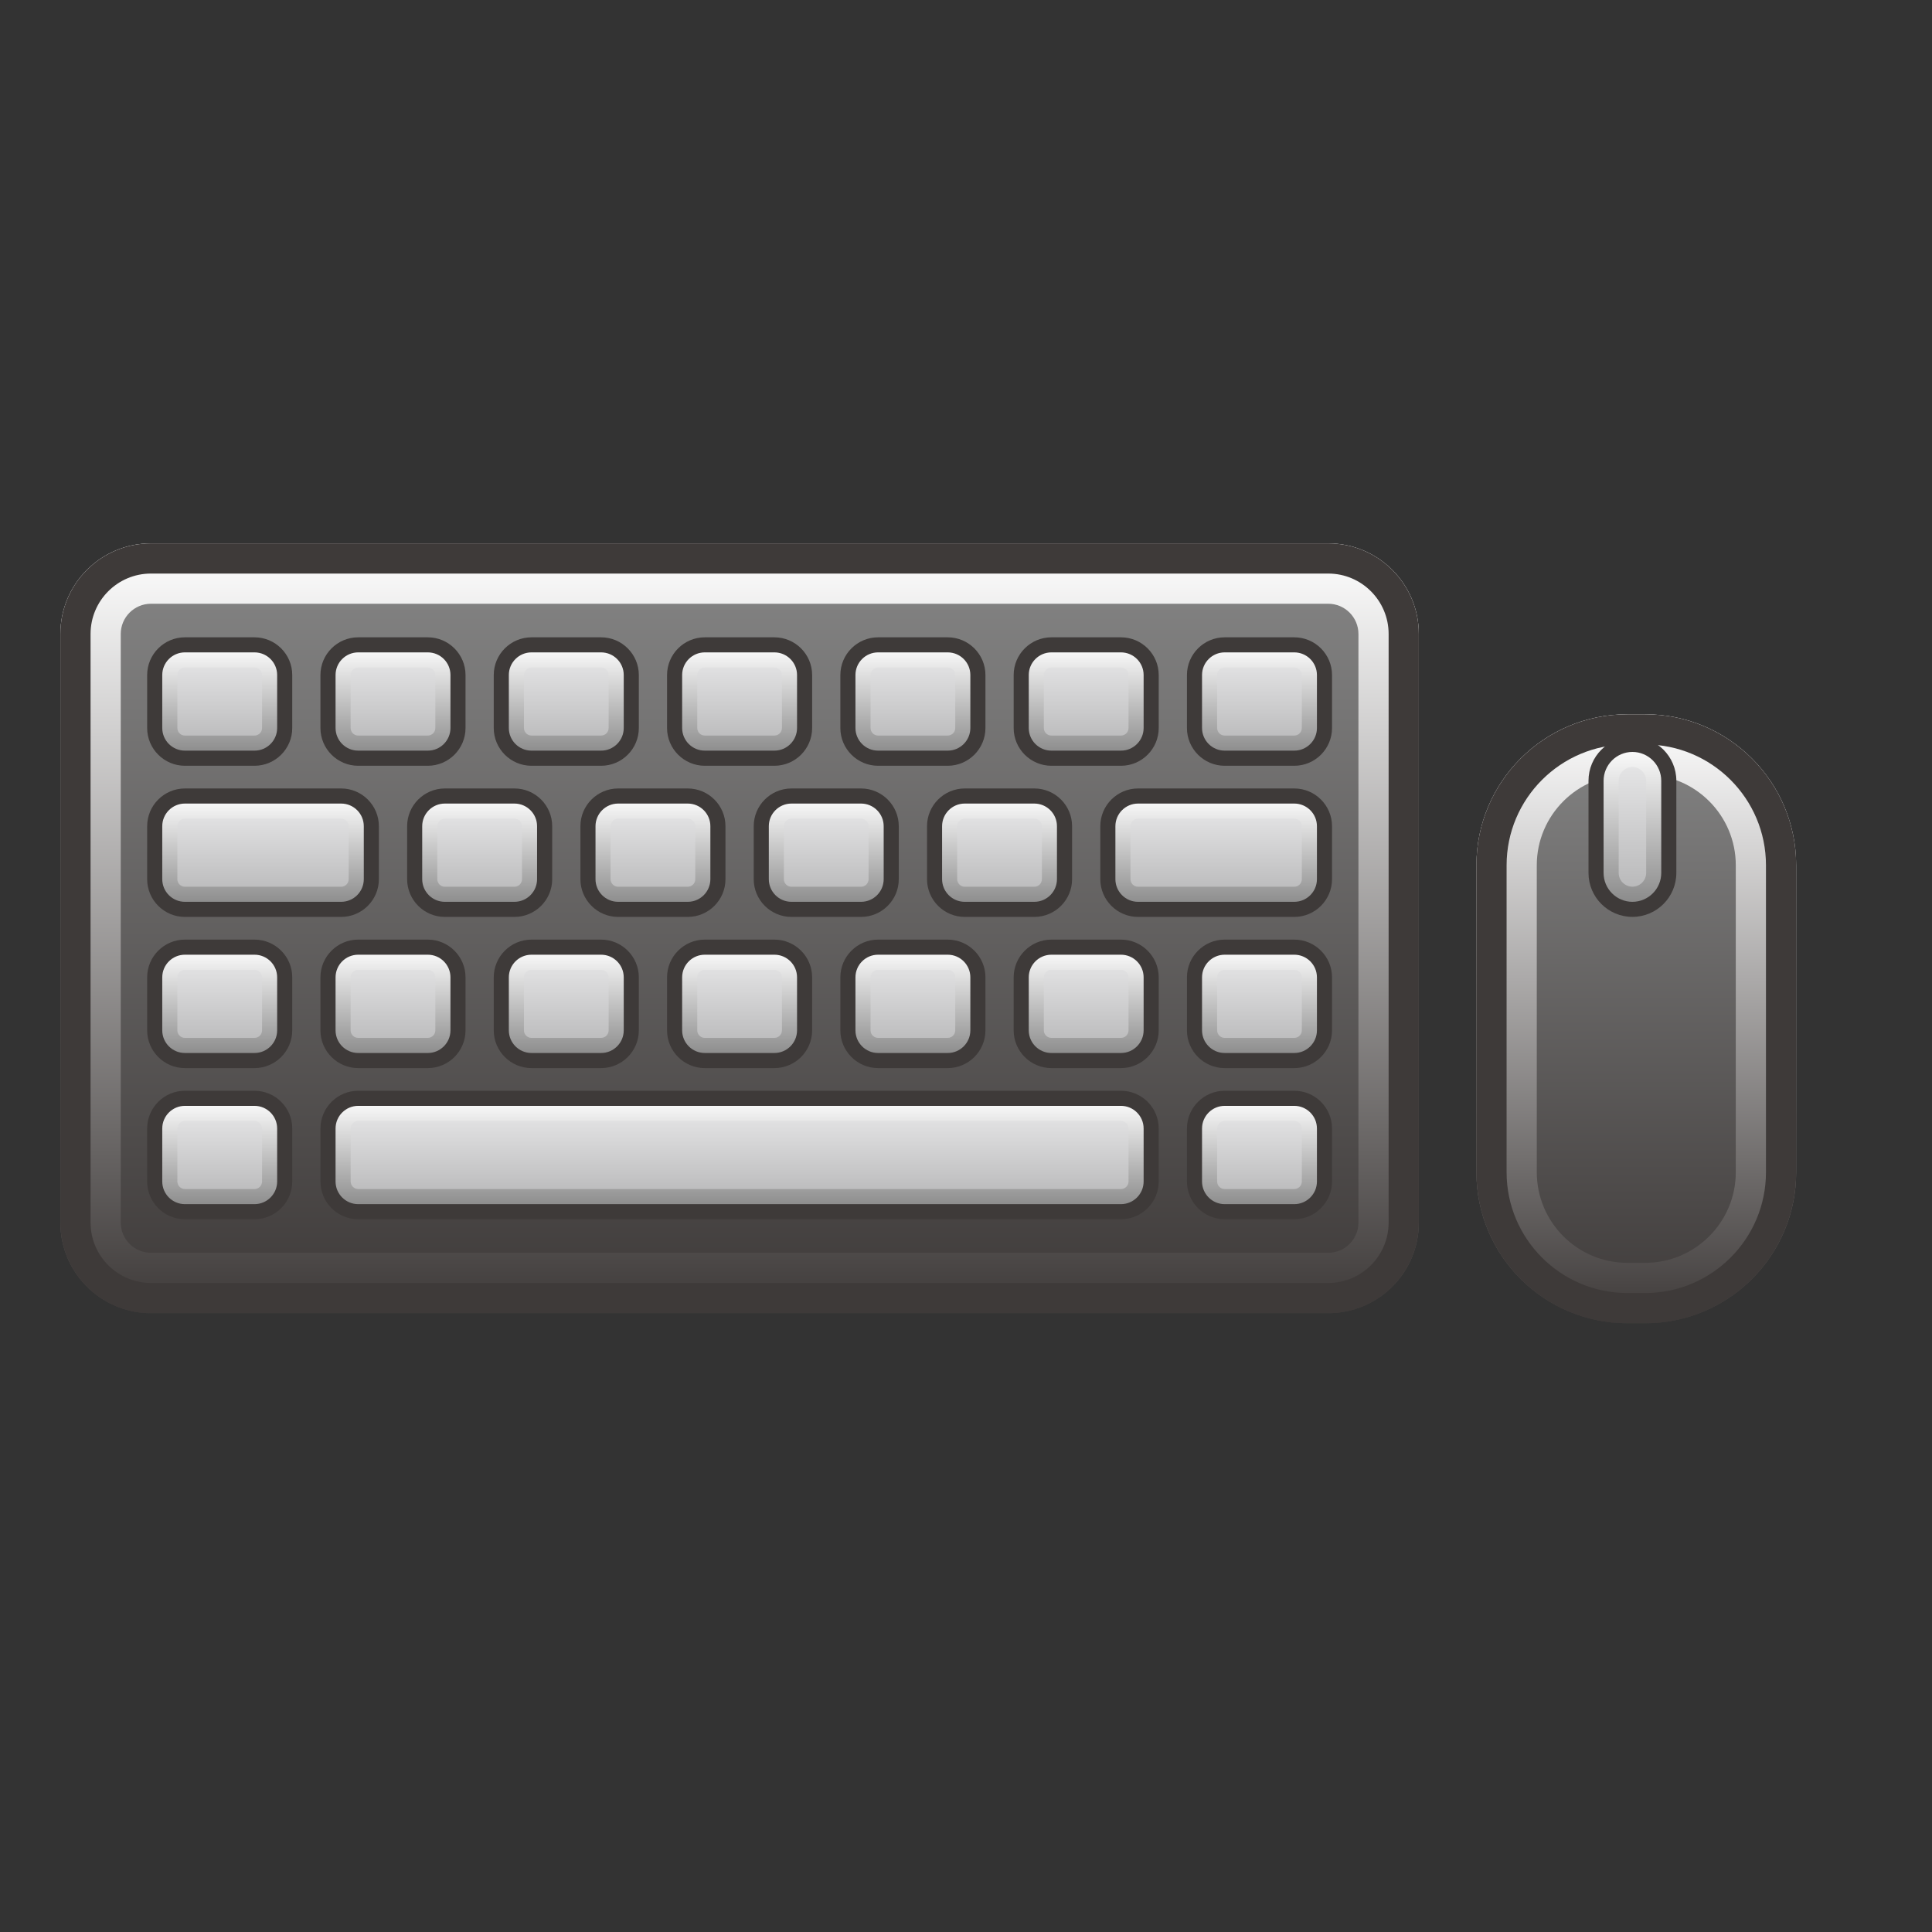 <?xml version="1.0" encoding="UTF-8"?>
<!-- Generated by phantom_svg. -->
<svg width="64px" height="64px" viewBox="0 0 64 64" preserveAspectRatio="none" xmlns="http://www.w3.org/2000/svg" xmlns:xlink="http://www.w3.org/1999/xlink" xmlns:dc="http://purl.org/dc/elements/1.1/" xmlns:cc="http://creativecommons.org/ns#" xmlns:rdf="http://www.w3.org/1999/02/22-rdf-syntax-ns#" xmlns:svg="http://www.w3.org/2000/svg" xmlns:sodipodi="http://sodipodi.sourceforge.net/DTD/sodipodi-0.dtd" xmlns:inkscape="http://www.inkscape.org/namespaces/inkscape" version="1.1">
  <rect x="0" y="0" width="64" height="64" fill="#333333" stroke="none"/>
  <defs id="frame0_defs487"/>
  <sodipodi:namedview pagecolor="#ffffff" bordercolor="#666666" borderopacity="1" objecttolerance="10" gridtolerance="10" guidetolerance="10" inkscape:pageopacity="0" inkscape:pageshadow="2" inkscape:window-width="640" inkscape:window-height="480" id="frame0_namedview485"/>
  <g id="frame0_g3">
    <linearGradient id='frame0_SVGID_1_' gradientUnits='userSpaceOnUse' x1='24.5' y1='18' x2='24.5' y2='43.5'>
      <stop offset='0' style='stop-color:#868686' id='frame0_stop6'/>
      <stop offset='1' style='stop-color:#3E3A39' id='frame0_stop8'/>
    </linearGradient>
    <path style='fill:url(#frame0_SVGID_1_);' d='M44,43.5H5c-1.657,0-3-1.343-3-3V21c0-1.657,1.343-3,3-3h39   c1.657,0,3,1.343,3,3v19.5C47,42.157,45.657,43.5,44,43.5z' id='frame0_path10'/>
    <linearGradient id='frame0_SVGID_2_' gradientUnits='userSpaceOnUse' x1='24.5' y1='18' x2='24.5' y2='43.5'>
      <stop offset='0' style='stop-color:#FFFFFF' id='frame0_stop13'/>
      <stop offset='1' style='stop-color:#3E3A39' id='frame0_stop15'/>
    </linearGradient>
    <path style='fill:url(#frame0_SVGID_2_);' d='M44,20c0.551,0,1,0.449,1,1v19.5c0,0.551-0.449,1-1,1H5   c-0.551,0-1-0.449-1-1V21c0-0.551,0.449-1,1-1H44 M44,18H5c-1.657,0-3,1.343-3,3v19.5   c0,1.657,1.343,3,3,3h39c1.657,0,3-1.343,3-3V21C47,19.343,45.657,18,44,18L44,18z' id='frame0_path17'/>
    <path style='fill:#3E3A39;' d='M44,19c1.103,0,2,0.897,2,2v19.5c0,1.103-0.897,2-2,2H5   c-1.103,0-2-0.897-2-2V21c0-1.103,0.897-2,2-2H44 M44,18H5c-1.657,0-3,1.343-3,3v19.5   c0,1.657,1.343,3,3,3h39c1.657,0,3-1.343,3-3V21C47,19.343,45.657,18,44,18L44,18z' id='frame0_path19'/>
  </g>
  <g id="frame0_g21">
    <linearGradient id='frame0_SVGID_3_' gradientUnits='userSpaceOnUse' x1='54.204' y1='23.662' x2='54.204' y2='43.833'>
      <stop offset='0' style='stop-color:#868686' id='frame0_stop24'/>
      <stop offset='1' style='stop-color:#3E3A39' id='frame0_stop26'/>
    </linearGradient>
    <path style='fill:url(#frame0_SVGID_3_);' d='M54.5,43.833h-0.592c-2.761,0-5-2.239-5-5V28.662   c0-2.761,2.239-5,5-5H54.5c2.761,0,5,2.239,5,5v10.171C59.5,41.595,57.261,43.833,54.5,43.833z' id='frame0_path28'/>
    <linearGradient id='frame0_SVGID_4_' gradientUnits='userSpaceOnUse' x1='54.204' y1='23.662' x2='54.204' y2='43.833'>
      <stop offset='0' style='stop-color:#FFFFFF' id='frame0_stop31'/>
      <stop offset='1' style='stop-color:#3E3A39' id='frame0_stop33'/>
    </linearGradient>
    <path style='fill:url(#frame0_SVGID_4_);' d='M54.5,25.662c1.654,0,3,1.346,3,3v10.171c0,1.654-1.346,3-3,3   h-0.592c-1.654,0-3-1.346-3-3V28.662c0-1.654,1.346-3,3-3H54.5 M54.5,23.662h-0.592   c-2.761,0-5,2.239-5,5v10.171c0,2.761,2.239,5,5,5H54.5c2.761,0,5-2.239,5-5V28.662   C59.5,25.901,57.261,23.662,54.5,23.662L54.5,23.662z' id='frame0_path35'/>
    <path style='fill:#3E3A39;' d='M54.5,24.662c2.206,0,4,1.794,4,4v10.171c0,2.206-1.794,4-4,4h-0.592   c-2.206,0-4-1.794-4-4V28.662c0-2.206,1.794-4,4-4H54.5 M54.5,23.662h-0.592   c-2.761,0-5,2.239-5,5v10.171c0,2.761,2.239,5,5,5H54.5c2.761,0,5-2.239,5-5V28.662   C59.5,25.901,57.261,23.662,54.5,23.662L54.5,23.662z' id='frame0_path37'/>
  </g>
  <g id="frame0_g39">
    <linearGradient id='frame0_SVGID_5_' gradientUnits='userSpaceOnUse' x1='54.076' y1='24.659' x2='54.076' y2='30.123'>
      <stop offset='0' style='stop-color:#ECECED' id='frame0_stop42'/>
      <stop offset='1' style='stop-color:#B2B2B3' id='frame0_stop44'/>
    </linearGradient>
    <path style='fill:url(#frame0_SVGID_5_);' d='M54.076,30.123h-0c-0.666,0-1.205-0.54-1.205-1.205   v-3.053c0-0.666,0.54-1.205,1.205-1.205h0c0.666,0,1.205,0.54,1.205,1.205   v3.053C55.281,29.583,54.742,30.123,54.076,30.123z' id='frame0_path46'/>
    <linearGradient id='frame0_SVGID_6_' gradientUnits='userSpaceOnUse' x1='54.076' y1='24.659' x2='54.076' y2='30.123'>
      <stop offset='0' style='stop-color:#FFFFFF' id='frame0_stop49'/>
      <stop offset='1' style='stop-color:#868686' id='frame0_stop51'/>
    </linearGradient>
    <path style='fill:url(#frame0_SVGID_6_);' d='M54.076,25.409c0.251,0,0.455,0.204,0.455,0.455v3.053   c0,0.251-0.204,0.455-0.455,0.455s-0.455-0.204-0.455-0.455V25.864   C53.621,25.613,53.825,25.409,54.076,25.409 M54.076,24.659   c-0.666,0-1.205,0.54-1.205,1.205v3.053c0,0.666,0.54,1.205,1.205,1.205   c0.666,0,1.205-0.54,1.205-1.205V25.864   C55.281,25.198,54.742,24.659,54.076,24.659L54.076,24.659z' id='frame0_path53'/>
    <path style='fill:#3E3A39;' d='M54.076,30.373c-0.803,0-1.455-0.653-1.455-1.456v-3.053   c0-0.803,0.652-1.456,1.455-1.456s1.455,0.653,1.455,1.456v3.053   C55.531,29.72,54.879,30.373,54.076,30.373z M54.076,24.909   c-0.526,0-0.955,0.429-0.955,0.956v3.053c0,0.527,0.429,0.956,0.955,0.956   s0.955-0.429,0.955-0.956v-3.053C55.031,25.337,54.603,24.909,54.076,24.909z' id='frame0_path55'/>
  </g>
  <g id="frame0_g57">
    <g id='frame0_g59'>
      <linearGradient id='frame0_SVGID_7_' gradientUnits='userSpaceOnUse' x1='7.278' y1='21.361' x2='7.278' y2='25.117'>
        <stop offset='0' style='stop-color:#ECECED' id='frame0_stop62'/>
        <stop offset='1' style='stop-color:#B2B2B3' id='frame0_stop64'/>
      </linearGradient>
      <path style='fill:url(#frame0_SVGID_7_);' d='M8.431,25.117H6.125c-0.552,0-1-0.448-1-1v-1.755    c0-0.552,0.448-1,1-1h2.306c0.552,0,1,0.448,1,1v1.755    C9.431,24.669,8.983,25.117,8.431,25.117z' id='frame0_path66'/>
      <linearGradient id='frame0_SVGID_8_' gradientUnits='userSpaceOnUse' x1='7.278' y1='21.361' x2='7.278' y2='25.117'>
        <stop offset='0' style='stop-color:#FFFFFF' id='frame0_stop69'/>
        <stop offset='1' style='stop-color:#868686' id='frame0_stop71'/>
      </linearGradient>
      <path style='fill:url(#frame0_SVGID_8_);' d='M8.431,22.111c0.138,0,0.25,0.112,0.25,0.25v1.755    c0,0.138-0.112,0.25-0.25,0.25H6.125c-0.138,0-0.25-0.112-0.25-0.25v-1.755    c0-0.138,0.112-0.25,0.25-0.25H8.431 M8.431,21.361H6.125c-0.552,0-1,0.448-1,1v1.755    c0,0.552,0.448,1,1,1h2.306c0.552,0,1-0.448,1-1v-1.755    C9.431,21.809,8.983,21.361,8.431,21.361L8.431,21.361z' id='frame0_path73'/>
      <path style='fill:#3E3A39;' d='M8.431,25.367H6.125c-0.689,0-1.25-0.561-1.25-1.25v-1.755    c0-0.689,0.561-1.25,1.25-1.25h2.306c0.689,0,1.25,0.561,1.25,1.25v1.755    C9.681,24.806,9.12,25.367,8.431,25.367z M6.125,21.611c-0.414,0-0.75,0.336-0.75,0.75    v1.755c0,0.414,0.336,0.75,0.75,0.75h2.306c0.414,0,0.75-0.336,0.75-0.75v-1.755    c0-0.414-0.336-0.75-0.75-0.75H6.125z' id='frame0_path75'/>
    </g>
    <g id='frame0_g77'>
      <linearGradient id='frame0_SVGID_9_' gradientUnits='userSpaceOnUse' x1='13.019' y1='21.361' x2='13.019' y2='25.117'>
        <stop offset='0' style='stop-color:#ECECED' id='frame0_stop80'/>
        <stop offset='1' style='stop-color:#B2B2B3' id='frame0_stop82'/>
      </linearGradient>
      <path style='fill:url(#frame0_SVGID_9_);' d='M14.171,25.117h-2.306c-0.552,0-1-0.448-1-1v-1.755    c0-0.552,0.448-1,1-1h2.306c0.552,0,1,0.448,1,1v1.755    C15.171,24.669,14.724,25.117,14.171,25.117z' id='frame0_path84'/>
      <linearGradient id='frame0_SVGID_10_' gradientUnits='userSpaceOnUse' x1='13.019' y1='21.361' x2='13.019' y2='25.117'>
        <stop offset='0' style='stop-color:#FFFFFF' id='frame0_stop87'/>
        <stop offset='1' style='stop-color:#868686' id='frame0_stop89'/>
      </linearGradient>
      <path style='fill:url(#frame0_SVGID_10_);' d='M14.171,22.111c0.138,0,0.25,0.112,0.25,0.25v1.755    c0,0.138-0.112,0.25-0.25,0.25h-2.306c-0.138,0-0.25-0.112-0.25-0.25v-1.755    c0-0.138,0.112-0.25,0.25-0.25H14.171 M14.171,21.361h-2.306c-0.552,0-1,0.448-1,1v1.755    c0,0.552,0.448,1,1,1h2.306c0.552,0,1-0.448,1-1v-1.755    C15.171,21.809,14.724,21.361,14.171,21.361L14.171,21.361z' id='frame0_path91'/>
      <path style='fill:#3E3A39;' d='M14.171,25.367h-2.306c-0.689,0-1.25-0.561-1.25-1.25v-1.755    c0-0.689,0.561-1.25,1.25-1.25h2.306c0.689,0,1.25,0.561,1.25,1.25v1.755    C15.421,24.806,14.861,25.367,14.171,25.367z M11.866,21.611    c-0.414,0-0.75,0.336-0.75,0.75v1.755c0,0.414,0.336,0.75,0.75,0.75h2.306    c0.414,0,0.75-0.336,0.75-0.75v-1.755c0-0.414-0.336-0.75-0.75-0.75H11.866z' id='frame0_path93'/>
    </g>
    <g id='frame0_g95'>
      <linearGradient id='frame0_SVGID_11_' gradientUnits='userSpaceOnUse' x1='18.759' y1='21.361' x2='18.759' y2='25.117'>
        <stop offset='0' style='stop-color:#ECECED' id='frame0_stop98'/>
        <stop offset='1' style='stop-color:#B2B2B3' id='frame0_stop100'/>
      </linearGradient>
      <path style='fill:url(#frame0_SVGID_11_);' d='M19.912,25.117h-2.306c-0.552,0-1-0.448-1-1v-1.755    c0-0.552,0.448-1,1-1h2.306c0.552,0,1,0.448,1,1v1.755    C20.912,24.669,20.464,25.117,19.912,25.117z' id='frame0_path102'/>
      <linearGradient id='frame0_SVGID_12_' gradientUnits='userSpaceOnUse' x1='18.759' y1='21.361' x2='18.759' y2='25.117'>
        <stop offset='0' style='stop-color:#FFFFFF' id='frame0_stop105'/>
        <stop offset='1' style='stop-color:#868686' id='frame0_stop107'/>
      </linearGradient>
      <path style='fill:url(#frame0_SVGID_12_);' d='M19.912,22.111c0.138,0,0.25,0.112,0.25,0.25v1.755    c0,0.138-0.112,0.25-0.25,0.25h-2.306c-0.138,0-0.25-0.112-0.25-0.25v-1.755    c0-0.138,0.112-0.25,0.25-0.25H19.912 M19.912,21.361h-2.306c-0.552,0-1,0.448-1,1v1.755    c0,0.552,0.448,1,1,1h2.306c0.552,0,1-0.448,1-1v-1.755    C20.912,21.809,20.464,21.361,19.912,21.361L19.912,21.361z' id='frame0_path109'/>
      <path style='fill:#3E3A39;' d='M19.912,25.367h-2.306c-0.689,0-1.25-0.561-1.25-1.25v-1.755    c0-0.689,0.561-1.25,1.25-1.25h2.306c0.689,0,1.25,0.561,1.25,1.25v1.755    C21.162,24.806,20.602,25.367,19.912,25.367z M17.606,21.611    c-0.414,0-0.75,0.336-0.75,0.75v1.755c0,0.414,0.336,0.75,0.75,0.75h2.306    c0.414,0,0.75-0.336,0.75-0.75v-1.755c0-0.414-0.336-0.75-0.75-0.75H17.606z' id='frame0_path111'/>
    </g>
    <g id='frame0_g113'>
      <linearGradient id='frame0_SVGID_13_' gradientUnits='userSpaceOnUse' x1='24.5' y1='21.361' x2='24.5' y2='25.117'>
        <stop offset='0' style='stop-color:#ECECED' id='frame0_stop116'/>
        <stop offset='1' style='stop-color:#B2B2B3' id='frame0_stop118'/>
      </linearGradient>
      <path style='fill:url(#frame0_SVGID_13_);' d='M25.653,25.117h-2.306c-0.552,0-1-0.448-1-1v-1.755    c0-0.552,0.448-1,1-1h2.306c0.552,0,1,0.448,1,1v1.755    C26.653,24.669,26.205,25.117,25.653,25.117z' id='frame0_path120'/>
      <linearGradient id='frame0_SVGID_14_' gradientUnits='userSpaceOnUse' x1='24.5' y1='21.361' x2='24.5' y2='25.117'>
        <stop offset='0' style='stop-color:#FFFFFF' id='frame0_stop123'/>
        <stop offset='1' style='stop-color:#868686' id='frame0_stop125'/>
      </linearGradient>
      <path style='fill:url(#frame0_SVGID_14_);' d='M25.653,22.111c0.138,0,0.25,0.112,0.25,0.25v1.755    c0,0.138-0.112,0.25-0.25,0.25h-2.306c-0.138,0-0.25-0.112-0.25-0.25v-1.755    c0-0.138,0.112-0.25,0.25-0.25H25.653 M25.653,21.361h-2.306c-0.552,0-1,0.448-1,1v1.755    c0,0.552,0.448,1,1,1h2.306c0.552,0,1-0.448,1-1v-1.755    C26.653,21.809,26.205,21.361,25.653,21.361L25.653,21.361z' id='frame0_path127'/>
      <path style='fill:#3E3A39;' d='M25.653,25.367H23.347c-0.689,0-1.25-0.561-1.25-1.25v-1.755    c0-0.689,0.561-1.25,1.25-1.25h2.306c0.689,0,1.25,0.561,1.25,1.25v1.755    C26.903,24.806,26.342,25.367,25.653,25.367z M23.347,21.611c-0.414,0-0.75,0.336-0.75,0.75    v1.755c0,0.414,0.336,0.75,0.75,0.75h2.306c0.414,0,0.75-0.336,0.75-0.75v-1.755    c0-0.414-0.336-0.75-0.75-0.75H23.347z' id='frame0_path129'/>
    </g>
    <g id='frame0_g131'>
      <linearGradient id='frame0_SVGID_15_' gradientUnits='userSpaceOnUse' x1='30.241' y1='21.361' x2='30.241' y2='25.117'>
        <stop offset='0' style='stop-color:#ECECED' id='frame0_stop134'/>
        <stop offset='1' style='stop-color:#B2B2B3' id='frame0_stop136'/>
      </linearGradient>
      <path style='fill:url(#frame0_SVGID_15_);' d='M31.394,25.117h-2.306c-0.552,0-1-0.448-1-1v-1.755    c0-0.552,0.448-1,1-1h2.306c0.552,0,1,0.448,1,1v1.755    C32.394,24.669,31.946,25.117,31.394,25.117z' id='frame0_path138'/>
      <linearGradient id='frame0_SVGID_16_' gradientUnits='userSpaceOnUse' x1='30.241' y1='21.361' x2='30.241' y2='25.117'>
        <stop offset='0' style='stop-color:#FFFFFF' id='frame0_stop141'/>
        <stop offset='1' style='stop-color:#868686' id='frame0_stop143'/>
      </linearGradient>
      <path style='fill:url(#frame0_SVGID_16_);' d='M31.394,22.111c0.138,0,0.25,0.112,0.25,0.25v1.755    c0,0.138-0.112,0.25-0.25,0.25h-2.306c-0.138,0-0.25-0.112-0.25-0.25v-1.755    c0-0.138,0.112-0.25,0.25-0.25H31.394 M31.394,21.361h-2.306c-0.552,0-1,0.448-1,1v1.755    c0,0.552,0.448,1,1,1h2.306c0.552,0,1-0.448,1-1v-1.755    C32.394,21.809,31.946,21.361,31.394,21.361L31.394,21.361z' id='frame0_path145'/>
      <path style='fill:#3E3A39;' d='M31.394,25.367h-2.306c-0.689,0-1.25-0.561-1.25-1.25v-1.755    c0-0.689,0.561-1.25,1.25-1.25h2.306c0.689,0,1.25,0.561,1.25,1.25v1.755    C32.644,24.806,32.083,25.367,31.394,25.367z M29.088,21.611    c-0.414,0-0.75,0.336-0.75,0.75v1.755c0,0.414,0.336,0.75,0.75,0.75h2.306    c0.414,0,0.75-0.336,0.75-0.75v-1.755c0-0.414-0.336-0.75-0.75-0.75H29.088z' id='frame0_path147'/>
    </g>
    <g id='frame0_g149'>
      <linearGradient id='frame0_SVGID_17_' gradientUnits='userSpaceOnUse' x1='35.981' y1='21.361' x2='35.981' y2='25.117'>
        <stop offset='0' style='stop-color:#ECECED' id='frame0_stop152'/>
        <stop offset='1' style='stop-color:#B2B2B3' id='frame0_stop154'/>
      </linearGradient>
      <path style='fill:url(#frame0_SVGID_17_);' d='M37.134,25.117h-2.306c-0.552,0-1-0.448-1-1v-1.755    c0-0.552,0.448-1,1-1h2.306c0.552,0,1,0.448,1,1v1.755    C38.134,24.669,37.687,25.117,37.134,25.117z' id='frame0_path156'/>
      <linearGradient id='frame0_SVGID_18_' gradientUnits='userSpaceOnUse' x1='35.981' y1='21.361' x2='35.981' y2='25.117'>
        <stop offset='0' style='stop-color:#FFFFFF' id='frame0_stop159'/>
        <stop offset='1' style='stop-color:#868686' id='frame0_stop161'/>
      </linearGradient>
      <path style='fill:url(#frame0_SVGID_18_);' d='M37.134,22.111c0.138,0,0.25,0.112,0.25,0.25v1.755    c0,0.138-0.112,0.25-0.25,0.25h-2.306c-0.138,0-0.25-0.112-0.25-0.25v-1.755    c0-0.138,0.112-0.25,0.25-0.25H37.134 M37.134,21.361h-2.306c-0.552,0-1,0.448-1,1v1.755    c0,0.552,0.448,1,1,1h2.306c0.552,0,1-0.448,1-1v-1.755    C38.134,21.809,37.687,21.361,37.134,21.361L37.134,21.361z' id='frame0_path163'/>
      <path style='fill:#3E3A39;' d='M37.134,25.367h-2.305c-0.689,0-1.25-0.561-1.25-1.25v-1.755    c0-0.689,0.561-1.25,1.25-1.25h2.305c0.689,0,1.25,0.561,1.25,1.25v1.755    C38.384,24.806,37.823,25.367,37.134,25.367z M34.829,21.611    c-0.413,0-0.75,0.336-0.75,0.75v1.755c0,0.414,0.337,0.75,0.75,0.75h2.305    c0.413,0,0.75-0.336,0.75-0.75v-1.755c0-0.414-0.337-0.75-0.75-0.75H34.829z' id='frame0_path165'/>
    </g>
    <g id='frame0_g167'>
      <linearGradient id='frame0_SVGID_19_' gradientUnits='userSpaceOnUse' x1='41.722' y1='21.361' x2='41.722' y2='25.117'>
        <stop offset='0' style='stop-color:#ECECED' id='frame0_stop170'/>
        <stop offset='1' style='stop-color:#B2B2B3' id='frame0_stop172'/>
      </linearGradient>
      <path style='fill:url(#frame0_SVGID_19_);' d='M42.875,25.117h-2.306c-0.552,0-1-0.448-1-1v-1.755    c0-0.552,0.448-1,1-1H42.875c0.552,0,1,0.448,1,1v1.755    C43.875,24.669,43.427,25.117,42.875,25.117z' id='frame0_path174'/>
      <linearGradient id='frame0_SVGID_20_' gradientUnits='userSpaceOnUse' x1='41.722' y1='21.361' x2='41.722' y2='25.117'>
        <stop offset='0' style='stop-color:#FFFFFF' id='frame0_stop177'/>
        <stop offset='1' style='stop-color:#868686' id='frame0_stop179'/>
      </linearGradient>
      <path style='fill:url(#frame0_SVGID_20_);' d='M42.875,22.111c0.138,0,0.25,0.112,0.25,0.25v1.755    c0,0.138-0.112,0.25-0.25,0.25h-2.306c-0.138,0-0.25-0.112-0.25-0.25v-1.755    c0-0.138,0.112-0.25,0.25-0.25H42.875 M42.875,21.361h-2.306c-0.552,0-1,0.448-1,1v1.755    c0,0.552,0.448,1,1,1H42.875c0.552,0,1-0.448,1-1v-1.755    C43.875,21.809,43.427,21.361,42.875,21.361L42.875,21.361z' id='frame0_path181'/>
      <path style='fill:#3E3A39;' d='M42.875,25.367h-2.306c-0.689,0-1.25-0.561-1.25-1.25v-1.755    c0-0.689,0.561-1.25,1.25-1.25H42.875c0.689,0,1.25,0.561,1.25,1.25v1.755    C44.125,24.806,43.564,25.367,42.875,25.367z M40.569,21.611c-0.413,0-0.75,0.336-0.75,0.75    v1.755c0,0.414,0.337,0.75,0.75,0.75H42.875c0.413,0,0.75-0.336,0.75-0.75v-1.755    c0-0.414-0.337-0.75-0.75-0.75H40.569z' id='frame0_path183'/>
    </g>
    <g id='frame0_g185'>
      <linearGradient id='frame0_SVGID_21_' gradientUnits='userSpaceOnUse' x1='40.287' y1='26.369' x2='40.287' y2='30.124'>
        <stop offset='0' style='stop-color:#ECECED' id='frame0_stop188'/>
        <stop offset='1' style='stop-color:#B2B2B3' id='frame0_stop190'/>
      </linearGradient>
      <path style='fill:url(#frame0_SVGID_21_);' d='M37.699,30.124H42.875c0.552,0,1-0.448,1-1v-1.755    c0-0.552-0.448-1-1-1h-5.176c-0.552,0-1,0.448-1,1v1.755    C36.699,29.676,37.147,30.124,37.699,30.124z' id='frame0_path192'/>
      <linearGradient id='frame0_SVGID_22_' gradientUnits='userSpaceOnUse' x1='40.287' y1='26.369' x2='40.287' y2='30.124'>
        <stop offset='0' style='stop-color:#FFFFFF' id='frame0_stop195'/>
        <stop offset='1' style='stop-color:#868686' id='frame0_stop197'/>
      </linearGradient>
      <path style='fill:url(#frame0_SVGID_22_);' d='M42.875,27.119c0.138,0,0.25,0.112,0.25,0.25v1.755    c0,0.138-0.112,0.25-0.25,0.25h-5.176c-0.138,0-0.25-0.112-0.25-0.25v-1.755    c0-0.138,0.112-0.25,0.25-0.25H42.875 M42.875,26.369h-5.176c-0.552,0-1,0.448-1,1v1.755    c0,0.552,0.448,1,1,1h5.176c0.552,0,1-0.448,1-1v-1.755    C43.875,26.816,43.427,26.369,42.875,26.369L42.875,26.369z' id='frame0_path199'/>
      <path style='fill:#3E3A39;' d='M42.875,30.374h-5.176c-0.689,0-1.25-0.561-1.25-1.25v-1.755    c0-0.689,0.561-1.25,1.25-1.25H42.875c0.689,0,1.25,0.561,1.25,1.25v1.755    C44.125,29.813,43.564,30.374,42.875,30.374z M37.699,26.619c-0.413,0-0.75,0.336-0.75,0.75    v1.755c0,0.414,0.337,0.75,0.75,0.75H42.875c0.413,0,0.75-0.336,0.75-0.75v-1.755    c0-0.414-0.337-0.75-0.75-0.75H37.699z' id='frame0_path201'/>
    </g>
    <g id='frame0_g203'>
      <linearGradient id='frame0_SVGID_23_' gradientUnits='userSpaceOnUse' x1='8.713' y1='26.369' x2='8.713' y2='30.124'>
        <stop offset='0' style='stop-color:#ECECED' id='frame0_stop206'/>
        <stop offset='1' style='stop-color:#B2B2B3' id='frame0_stop208'/>
      </linearGradient>
      <path style='fill:url(#frame0_SVGID_23_);' d='M11.301,30.124H6.125c-0.552,0-1-0.448-1-1v-1.755    c0-0.552,0.448-1,1-1h5.176c0.552,0,1,0.448,1,1v1.755    C12.301,29.676,11.853,30.124,11.301,30.124z' id='frame0_path210'/>
      <linearGradient id='frame0_SVGID_24_' gradientUnits='userSpaceOnUse' x1='8.713' y1='26.369' x2='8.713' y2='30.124'>
        <stop offset='0' style='stop-color:#FFFFFF' id='frame0_stop213'/>
        <stop offset='1' style='stop-color:#868686' id='frame0_stop215'/>
      </linearGradient>
      <path style='fill:url(#frame0_SVGID_24_);' d='M11.301,27.119c0.138,0,0.25,0.112,0.25,0.25v1.755    c0,0.138-0.112,0.25-0.25,0.25h-5.176c-0.138,0-0.25-0.112-0.25-0.25v-1.755    c0-0.138,0.112-0.25,0.25-0.25H11.301 M11.301,26.369h-5.176c-0.552,0-1,0.448-1,1v1.755    c0,0.552,0.448,1,1,1h5.176c0.552,0,1-0.448,1-1v-1.755    C12.301,26.816,11.853,26.369,11.301,26.369L11.301,26.369z' id='frame0_path217'/>
      <path style='fill:#3E3A39;' d='M11.301,30.374H6.125c-0.689,0-1.25-0.561-1.25-1.25v-1.755    c0-0.689,0.561-1.25,1.25-1.25h5.176c0.689,0,1.25,0.561,1.25,1.25v1.755    C12.551,29.813,11.99,30.374,11.301,30.374z M6.125,26.619c-0.414,0-0.75,0.336-0.75,0.75    v1.755c0,0.414,0.336,0.75,0.75,0.75h5.176c0.414,0,0.75-0.336,0.75-0.75v-1.755    c0-0.414-0.336-0.75-0.75-0.75H6.125z' id='frame0_path219'/>
    </g>
    <g id='frame0_g221'>
      <linearGradient id='frame0_SVGID_25_' gradientUnits='userSpaceOnUse' x1='15.889' y1='26.369' x2='15.889' y2='30.124'>
        <stop offset='0' style='stop-color:#ECECED' id='frame0_stop224'/>
        <stop offset='1' style='stop-color:#B2B2B3' id='frame0_stop226'/>
      </linearGradient>
      <path style='fill:url(#frame0_SVGID_25_);' d='M17.042,30.124h-2.306c-0.552,0-1-0.448-1-1v-1.755    c0-0.552,0.448-1,1-1h2.306c0.552,0,1,0.448,1,1v1.755    C18.042,29.676,17.594,30.124,17.042,30.124z' id='frame0_path228'/>
      <linearGradient id='frame0_SVGID_26_' gradientUnits='userSpaceOnUse' x1='15.889' y1='26.369' x2='15.889' y2='30.124'>
        <stop offset='0' style='stop-color:#FFFFFF' id='frame0_stop231'/>
        <stop offset='1' style='stop-color:#868686' id='frame0_stop233'/>
      </linearGradient>
      <path style='fill:url(#frame0_SVGID_26_);' d='M17.042,27.119c0.138,0,0.25,0.112,0.25,0.25v1.755    c0,0.138-0.112,0.25-0.25,0.25h-2.306c-0.138,0-0.25-0.112-0.25-0.25v-1.755    c0-0.138,0.112-0.25,0.25-0.25H17.042 M17.042,26.369h-2.306c-0.552,0-1,0.448-1,1v1.755    c0,0.552,0.448,1,1,1h2.306c0.552,0,1-0.448,1-1v-1.755    C18.042,26.816,17.594,26.369,17.042,26.369L17.042,26.369z' id='frame0_path235'/>
      <path style='fill:#3E3A39;' d='M17.042,30.374h-2.305c-0.689,0-1.25-0.561-1.25-1.25v-1.755    c0-0.689,0.561-1.25,1.25-1.25h2.305c0.689,0,1.25,0.561,1.25,1.25v1.755    C18.292,29.813,17.731,30.374,17.042,30.374z M14.736,26.619    c-0.414,0-0.75,0.336-0.75,0.75v1.755c0,0.414,0.336,0.75,0.75,0.75h2.305    c0.414,0,0.75-0.336,0.75-0.75v-1.755c0-0.414-0.336-0.75-0.75-0.75H14.736z' id='frame0_path237'/>
    </g>
    <g id='frame0_g239'>
      <linearGradient id='frame0_SVGID_27_' gradientUnits='userSpaceOnUse' x1='21.63' y1='26.369' x2='21.63' y2='30.124'>
        <stop offset='0' style='stop-color:#ECECED' id='frame0_stop242'/>
        <stop offset='1' style='stop-color:#B2B2B3' id='frame0_stop244'/>
      </linearGradient>
      <path style='fill:url(#frame0_SVGID_27_);' d='M22.782,30.124h-2.306c-0.552,0-1-0.448-1-1v-1.755    c0-0.552,0.448-1,1-1h2.306c0.552,0,1,0.448,1,1v1.755    C23.782,29.676,23.335,30.124,22.782,30.124z' id='frame0_path246'/>
      <linearGradient id='frame0_SVGID_28_' gradientUnits='userSpaceOnUse' x1='21.63' y1='26.369' x2='21.63' y2='30.124'>
        <stop offset='0' style='stop-color:#FFFFFF' id='frame0_stop249'/>
        <stop offset='1' style='stop-color:#868686' id='frame0_stop251'/>
      </linearGradient>
      <path style='fill:url(#frame0_SVGID_28_);' d='M22.782,27.119c0.138,0,0.25,0.112,0.25,0.25v1.755    c0,0.138-0.112,0.25-0.25,0.25h-2.306c-0.138,0-0.25-0.112-0.25-0.25v-1.755    c0-0.138,0.112-0.25,0.25-0.25H22.782 M22.782,26.369h-2.306c-0.552,0-1,0.448-1,1v1.755    c0,0.552,0.448,1,1,1h2.306c0.552,0,1-0.448,1-1v-1.755    C23.782,26.816,23.335,26.369,22.782,26.369L22.782,26.369z' id='frame0_path253'/>
      <path style='fill:#3E3A39;' d='M22.782,30.374h-2.305c-0.689,0-1.25-0.561-1.25-1.25v-1.755    c0-0.689,0.561-1.25,1.25-1.25h2.305c0.689,0,1.25,0.561,1.25,1.25v1.755    C24.032,29.813,23.472,30.374,22.782,30.374z M20.477,26.619    c-0.414,0-0.75,0.336-0.75,0.75v1.755c0,0.414,0.336,0.75,0.75,0.75h2.305    c0.414,0,0.75-0.336,0.75-0.75v-1.755c0-0.414-0.336-0.75-0.75-0.75H20.477z' id='frame0_path255'/>
    </g>
    <g id='frame0_g257'>
      <linearGradient id='frame0_SVGID_29_' gradientUnits='userSpaceOnUse' x1='27.37' y1='26.369' x2='27.37' y2='30.124'>
        <stop offset='0' style='stop-color:#ECECED' id='frame0_stop260'/>
        <stop offset='1' style='stop-color:#B2B2B3' id='frame0_stop262'/>
      </linearGradient>
      <path style='fill:url(#frame0_SVGID_29_);' d='M28.523,30.124h-2.306c-0.552,0-1-0.448-1-1v-1.755    c0-0.552,0.448-1,1-1h2.306c0.552,0,1,0.448,1,1v1.755    C29.523,29.676,29.075,30.124,28.523,30.124z' id='frame0_path264'/>
      <linearGradient id='frame0_SVGID_30_' gradientUnits='userSpaceOnUse' x1='27.37' y1='26.369' x2='27.37' y2='30.124'>
        <stop offset='0' style='stop-color:#FFFFFF' id='frame0_stop267'/>
        <stop offset='1' style='stop-color:#868686' id='frame0_stop269'/>
      </linearGradient>
      <path style='fill:url(#frame0_SVGID_30_);' d='M28.523,27.119c0.138,0,0.25,0.112,0.25,0.25v1.755    c0,0.138-0.112,0.25-0.25,0.25h-2.306c-0.138,0-0.25-0.112-0.25-0.25v-1.755    c0-0.138,0.112-0.25,0.25-0.25H28.523 M28.523,26.369h-2.306c-0.552,0-1,0.448-1,1v1.755    c0,0.552,0.448,1,1,1h2.306c0.552,0,1-0.448,1-1v-1.755    C29.523,26.816,29.075,26.369,28.523,26.369L28.523,26.369z' id='frame0_path271'/>
      <path style='fill:#3E3A39;' d='M28.523,30.374h-2.305c-0.689,0-1.25-0.561-1.25-1.25v-1.755    c0-0.689,0.561-1.25,1.25-1.25h2.305c0.689,0,1.25,0.561,1.25,1.25v1.755    C29.773,29.813,29.212,30.374,28.523,30.374z M26.218,26.619    c-0.414,0-0.75,0.336-0.75,0.75v1.755c0,0.414,0.336,0.75,0.75,0.75h2.305    c0.414,0,0.75-0.336,0.75-0.75v-1.755c0-0.414-0.336-0.75-0.75-0.75H26.218z' id='frame0_path273'/>
    </g>
    <g id='frame0_g275'>
      <linearGradient id='frame0_SVGID_31_' gradientUnits='userSpaceOnUse' x1='33.111' y1='26.369' x2='33.111' y2='30.124'>
        <stop offset='0' style='stop-color:#ECECED' id='frame0_stop278'/>
        <stop offset='1' style='stop-color:#B2B2B3' id='frame0_stop280'/>
      </linearGradient>
      <path style='fill:url(#frame0_SVGID_31_);' d='M34.264,30.124H31.958c-0.552,0-1-0.448-1-1v-1.755    c0-0.552,0.448-1,1-1h2.306c0.552,0,1,0.448,1,1v1.755    C35.264,29.676,34.816,30.124,34.264,30.124z' id='frame0_path282'/>
      <linearGradient id='frame0_SVGID_32_' gradientUnits='userSpaceOnUse' x1='33.111' y1='26.369' x2='33.111' y2='30.124'>
        <stop offset='0' style='stop-color:#FFFFFF' id='frame0_stop285'/>
        <stop offset='1' style='stop-color:#868686' id='frame0_stop287'/>
      </linearGradient>
      <path style='fill:url(#frame0_SVGID_32_);' d='M34.264,27.119c0.138,0,0.25,0.112,0.25,0.25v1.755    c0,0.138-0.112,0.25-0.25,0.25h-2.306c-0.138,0-0.25-0.112-0.25-0.25v-1.755    c0-0.138,0.112-0.25,0.25-0.25H34.264 M34.264,26.369h-2.306c-0.552,0-1,0.448-1,1v1.755    c0,0.552,0.448,1,1,1h2.306c0.552,0,1-0.448,1-1v-1.755    C35.264,26.816,34.816,26.369,34.264,26.369L34.264,26.369z' id='frame0_path289'/>
      <path style='fill:#3E3A39;' d='M34.264,30.374h-2.305c-0.689,0-1.25-0.561-1.25-1.25v-1.755    c0-0.689,0.561-1.25,1.25-1.25h2.305c0.689,0,1.25,0.561,1.25,1.25v1.755    C35.514,29.813,34.953,30.374,34.264,30.374z M31.958,26.619    c-0.414,0-0.75,0.336-0.75,0.75v1.755c0,0.414,0.336,0.75,0.75,0.75h2.305    c0.413,0,0.75-0.336,0.75-0.75v-1.755c0-0.414-0.337-0.75-0.75-0.75H31.958z' id='frame0_path291'/>
    </g>
    <g id='frame0_g293'>
      <linearGradient id='frame0_SVGID_33_' gradientUnits='userSpaceOnUse' x1='7.278' y1='31.376' x2='7.278' y2='35.131'>
        <stop offset='0' style='stop-color:#ECECED' id='frame0_stop296'/>
        <stop offset='1' style='stop-color:#B2B2B3' id='frame0_stop298'/>
      </linearGradient>
      <path style='fill:url(#frame0_SVGID_33_);' d='M8.431,35.131H6.125c-0.552,0-1-0.448-1-1v-1.755    c0-0.552,0.448-1,1-1h2.306c0.552,0,1,0.448,1,1v1.755    C9.431,34.684,8.983,35.131,8.431,35.131z' id='frame0_path300'/>
      <linearGradient id='frame0_SVGID_34_' gradientUnits='userSpaceOnUse' x1='7.278' y1='31.376' x2='7.278' y2='35.131'>
        <stop offset='0' style='stop-color:#FFFFFF' id='frame0_stop303'/>
        <stop offset='1' style='stop-color:#868686' id='frame0_stop305'/>
      </linearGradient>
      <path style='fill:url(#frame0_SVGID_34_);' d='M8.431,32.126c0.138,0,0.25,0.112,0.25,0.25v1.755    c0,0.138-0.112,0.25-0.25,0.25H6.125c-0.138,0-0.25-0.112-0.25-0.25v-1.755    c0-0.138,0.112-0.25,0.25-0.25H8.431 M8.431,31.376H6.125c-0.552,0-1,0.448-1,1v1.755    c0,0.552,0.448,1,1,1h2.306c0.552,0,1-0.448,1-1v-1.755    C9.431,31.824,8.983,31.376,8.431,31.376L8.431,31.376z' id='frame0_path307'/>
      <path style='fill:#3E3A39;' d='M8.431,35.382H6.125c-0.689,0-1.25-0.561-1.25-1.25v-1.756    c0-0.689,0.561-1.25,1.25-1.25h2.306c0.689,0,1.25,0.561,1.25,1.25v1.756    C9.681,34.821,9.12,35.382,8.431,35.382z M6.125,31.626c-0.414,0-0.75,0.336-0.75,0.75    v1.756c0,0.413,0.336,0.75,0.75,0.75h2.306c0.414,0,0.75-0.337,0.75-0.75v-1.756    c0-0.414-0.336-0.75-0.75-0.75H6.125z' id='frame0_path309'/>
    </g>
    <g id='frame0_g311'>
      <linearGradient id='frame0_SVGID_35_' gradientUnits='userSpaceOnUse' x1='13.019' y1='31.376' x2='13.019' y2='35.131'>
        <stop offset='0' style='stop-color:#ECECED' id='frame0_stop314'/>
        <stop offset='1' style='stop-color:#B2B2B3' id='frame0_stop316'/>
      </linearGradient>
      <path style='fill:url(#frame0_SVGID_35_);' d='M14.171,35.131h-2.306c-0.552,0-1-0.448-1-1v-1.755    c0-0.552,0.448-1,1-1h2.306c0.552,0,1,0.448,1,1v1.755    C15.171,34.684,14.724,35.131,14.171,35.131z' id='frame0_path318'/>
      <linearGradient id='frame0_SVGID_36_' gradientUnits='userSpaceOnUse' x1='13.019' y1='31.376' x2='13.019' y2='35.131'>
        <stop offset='0' style='stop-color:#FFFFFF' id='frame0_stop321'/>
        <stop offset='1' style='stop-color:#868686' id='frame0_stop323'/>
      </linearGradient>
      <path style='fill:url(#frame0_SVGID_36_);' d='M14.171,32.126c0.138,0,0.25,0.112,0.25,0.25v1.755    c0,0.138-0.112,0.25-0.25,0.25h-2.306c-0.138,0-0.25-0.112-0.25-0.25v-1.755    c0-0.138,0.112-0.25,0.25-0.25H14.171 M14.171,31.376h-2.306c-0.552,0-1,0.448-1,1    v1.755c0,0.552,0.448,1,1,1h2.306c0.552,0,1-0.448,1-1v-1.755    C15.171,31.824,14.724,31.376,14.171,31.376L14.171,31.376z' id='frame0_path325'/>
      <path style='fill:#3E3A39;' d='M14.171,35.382h-2.306c-0.689,0-1.25-0.561-1.25-1.25v-1.756    c0-0.689,0.561-1.25,1.25-1.25h2.306c0.689,0,1.25,0.561,1.25,1.25v1.756    C15.421,34.821,14.861,35.382,14.171,35.382z M11.866,31.626    c-0.414,0-0.75,0.336-0.75,0.75v1.756c0,0.413,0.336,0.75,0.75,0.75h2.306    c0.414,0,0.75-0.337,0.75-0.75v-1.756c0-0.414-0.336-0.75-0.75-0.75H11.866z' id='frame0_path327'/>
    </g>
    <g id='frame0_g329'>
      <linearGradient id='frame0_SVGID_37_' gradientUnits='userSpaceOnUse' x1='18.759' y1='31.376' x2='18.759' y2='35.131'>
        <stop offset='0' style='stop-color:#ECECED' id='frame0_stop332'/>
        <stop offset='1' style='stop-color:#B2B2B3' id='frame0_stop334'/>
      </linearGradient>
      <path style='fill:url(#frame0_SVGID_37_);' d='M19.912,35.131h-2.306c-0.552,0-1-0.448-1-1v-1.755    c0-0.552,0.448-1,1-1h2.306c0.552,0,1,0.448,1,1v1.755    C20.912,34.684,20.464,35.131,19.912,35.131z' id='frame0_path336'/>
      <linearGradient id='frame0_SVGID_38_' gradientUnits='userSpaceOnUse' x1='18.759' y1='31.376' x2='18.759' y2='35.131'>
        <stop offset='0' style='stop-color:#FFFFFF' id='frame0_stop339'/>
        <stop offset='1' style='stop-color:#868686' id='frame0_stop341'/>
      </linearGradient>
      <path style='fill:url(#frame0_SVGID_38_);' d='M19.912,32.126c0.138,0,0.25,0.112,0.25,0.25v1.755    c0,0.138-0.112,0.25-0.25,0.25h-2.306c-0.138,0-0.25-0.112-0.25-0.25v-1.755    c0-0.138,0.112-0.25,0.25-0.25H19.912 M19.912,31.376h-2.306c-0.552,0-1,0.448-1,1    v1.755c0,0.552,0.448,1,1,1h2.306c0.552,0,1-0.448,1-1v-1.755    C20.912,31.824,20.464,31.376,19.912,31.376L19.912,31.376z' id='frame0_path343'/>
      <path style='fill:#3E3A39;' d='M19.912,35.382h-2.306c-0.689,0-1.25-0.561-1.25-1.25v-1.756    c0-0.689,0.561-1.25,1.25-1.25h2.306c0.689,0,1.25,0.561,1.25,1.25v1.756    C21.162,34.821,20.602,35.382,19.912,35.382z M17.606,31.626    c-0.414,0-0.75,0.336-0.75,0.75v1.756c0,0.413,0.336,0.75,0.75,0.75h2.306    c0.414,0,0.75-0.337,0.75-0.75v-1.756c0-0.414-0.336-0.75-0.75-0.75H17.606z' id='frame0_path345'/>
    </g>
    <g id='frame0_g347'>
      <linearGradient id='frame0_SVGID_39_' gradientUnits='userSpaceOnUse' x1='24.5' y1='31.376' x2='24.5' y2='35.131'>
        <stop offset='0' style='stop-color:#ECECED' id='frame0_stop350'/>
        <stop offset='1' style='stop-color:#B2B2B3' id='frame0_stop352'/>
      </linearGradient>
      <path style='fill:url(#frame0_SVGID_39_);' d='M25.653,35.131h-2.306c-0.552,0-1-0.448-1-1v-1.755    c0-0.552,0.448-1,1-1h2.306c0.552,0,1,0.448,1,1v1.755    C26.653,34.684,26.205,35.131,25.653,35.131z' id='frame0_path354'/>
      <linearGradient id='frame0_SVGID_40_' gradientUnits='userSpaceOnUse' x1='24.5' y1='31.376' x2='24.5' y2='35.131'>
        <stop offset='0' style='stop-color:#FFFFFF' id='frame0_stop357'/>
        <stop offset='1' style='stop-color:#868686' id='frame0_stop359'/>
      </linearGradient>
      <path style='fill:url(#frame0_SVGID_40_);' d='M25.653,32.126c0.138,0,0.25,0.112,0.25,0.25v1.755    c0,0.138-0.112,0.25-0.25,0.25h-2.306c-0.138,0-0.25-0.112-0.25-0.25v-1.755    c0-0.138,0.112-0.25,0.25-0.25H25.653 M25.653,31.376h-2.306c-0.552,0-1,0.448-1,1    v1.755c0,0.552,0.448,1,1,1h2.306c0.552,0,1-0.448,1-1v-1.755    C26.653,31.824,26.205,31.376,25.653,31.376L25.653,31.376z' id='frame0_path361'/>
      <path style='fill:#3E3A39;' d='M25.653,35.382H23.347c-0.689,0-1.25-0.561-1.25-1.25v-1.756    c0-0.689,0.561-1.25,1.25-1.25h2.306c0.689,0,1.25,0.561,1.25,1.25v1.756    C26.903,34.821,26.342,35.382,25.653,35.382z M23.347,31.626c-0.414,0-0.75,0.336-0.75,0.75    v1.756c0,0.413,0.336,0.75,0.75,0.75h2.306c0.414,0,0.75-0.337,0.75-0.75v-1.756    c0-0.414-0.336-0.75-0.75-0.75H23.347z' id='frame0_path363'/>
    </g>
    <g id='frame0_g365'>
      <linearGradient id='frame0_SVGID_41_' gradientUnits='userSpaceOnUse' x1='30.241' y1='31.376' x2='30.241' y2='35.131'>
        <stop offset='0' style='stop-color:#ECECED' id='frame0_stop368'/>
        <stop offset='1' style='stop-color:#B2B2B3' id='frame0_stop370'/>
      </linearGradient>
      <path style='fill:url(#frame0_SVGID_41_);' d='M31.394,35.131h-2.306c-0.552,0-1-0.448-1-1v-1.755    c0-0.552,0.448-1,1-1h2.306c0.552,0,1,0.448,1,1v1.755    C32.394,34.684,31.946,35.131,31.394,35.131z' id='frame0_path372'/>
      <linearGradient id='frame0_SVGID_42_' gradientUnits='userSpaceOnUse' x1='30.241' y1='31.376' x2='30.241' y2='35.131'>
        <stop offset='0' style='stop-color:#FFFFFF' id='frame0_stop375'/>
        <stop offset='1' style='stop-color:#868686' id='frame0_stop377'/>
      </linearGradient>
      <path style='fill:url(#frame0_SVGID_42_);' d='M31.394,32.126c0.138,0,0.25,0.112,0.25,0.25v1.755    c0,0.138-0.112,0.25-0.25,0.25h-2.306c-0.138,0-0.25-0.112-0.25-0.25v-1.755    c0-0.138,0.112-0.25,0.25-0.25H31.394 M31.394,31.376h-2.306c-0.552,0-1,0.448-1,1    v1.755c0,0.552,0.448,1,1,1h2.306c0.552,0,1-0.448,1-1v-1.755    C32.394,31.824,31.946,31.376,31.394,31.376L31.394,31.376z' id='frame0_path379'/>
      <path style='fill:#3E3A39;' d='M31.394,35.382h-2.306c-0.689,0-1.25-0.561-1.25-1.25v-1.756    c0-0.689,0.561-1.25,1.25-1.25h2.306c0.689,0,1.25,0.561,1.25,1.25v1.756    C32.644,34.821,32.083,35.382,31.394,35.382z M29.088,31.626    c-0.414,0-0.75,0.336-0.75,0.75v1.756c0,0.413,0.336,0.75,0.75,0.75h2.306    c0.414,0,0.75-0.337,0.75-0.75v-1.756c0-0.414-0.336-0.75-0.75-0.75H29.088z' id='frame0_path381'/>
    </g>
    <g id='frame0_g383'>
      <linearGradient id='frame0_SVGID_43_' gradientUnits='userSpaceOnUse' x1='35.981' y1='31.376' x2='35.981' y2='35.131'>
        <stop offset='0' style='stop-color:#ECECED' id='frame0_stop386'/>
        <stop offset='1' style='stop-color:#B2B2B3' id='frame0_stop388'/>
      </linearGradient>
      <path style='fill:url(#frame0_SVGID_43_);' d='M37.134,35.131h-2.306c-0.552,0-1-0.448-1-1v-1.755    c0-0.552,0.448-1,1-1h2.306c0.552,0,1,0.448,1,1v1.755    C38.134,34.684,37.687,35.131,37.134,35.131z' id='frame0_path390'/>
      <linearGradient id='frame0_SVGID_44_' gradientUnits='userSpaceOnUse' x1='35.981' y1='31.376' x2='35.981' y2='35.131'>
        <stop offset='0' style='stop-color:#FFFFFF' id='frame0_stop393'/>
        <stop offset='1' style='stop-color:#868686' id='frame0_stop395'/>
      </linearGradient>
      <path style='fill:url(#frame0_SVGID_44_);' d='M37.134,32.126c0.138,0,0.25,0.112,0.25,0.25v1.755    c0,0.138-0.112,0.25-0.25,0.25h-2.306c-0.138,0-0.25-0.112-0.25-0.25v-1.755    c0-0.138,0.112-0.25,0.25-0.25H37.134 M37.134,31.376h-2.306c-0.552,0-1,0.448-1,1    v1.755c0,0.552,0.448,1,1,1h2.306c0.552,0,1-0.448,1-1v-1.755    C38.134,31.824,37.687,31.376,37.134,31.376L37.134,31.376z' id='frame0_path397'/>
      <path style='fill:#3E3A39;' d='M37.134,35.382h-2.305c-0.689,0-1.25-0.561-1.25-1.25v-1.756    c0-0.689,0.561-1.25,1.25-1.25h2.305c0.689,0,1.25,0.561,1.25,1.25v1.756    C38.384,34.821,37.823,35.382,37.134,35.382z M34.829,31.626    c-0.413,0-0.75,0.336-0.75,0.75v1.756c0,0.413,0.337,0.75,0.75,0.75h2.305    c0.413,0,0.75-0.337,0.75-0.75v-1.756c0-0.414-0.337-0.75-0.75-0.75H34.829z' id='frame0_path399'/>
    </g>
    <g id='frame0_g401'>
      <linearGradient id='frame0_SVGID_45_' gradientUnits='userSpaceOnUse' x1='41.722' y1='31.376' x2='41.722' y2='35.131'>
        <stop offset='0' style='stop-color:#ECECED' id='frame0_stop404'/>
        <stop offset='1' style='stop-color:#B2B2B3' id='frame0_stop406'/>
      </linearGradient>
      <path style='fill:url(#frame0_SVGID_45_);' d='M42.875,35.131h-2.306c-0.552,0-1-0.448-1-1v-1.755    c0-0.552,0.448-1,1-1H42.875c0.552,0,1,0.448,1,1v1.755    C43.875,34.684,43.427,35.131,42.875,35.131z' id='frame0_path408'/>
      <linearGradient id='frame0_SVGID_46_' gradientUnits='userSpaceOnUse' x1='41.722' y1='31.376' x2='41.722' y2='35.131'>
        <stop offset='0' style='stop-color:#FFFFFF' id='frame0_stop411'/>
        <stop offset='1' style='stop-color:#868686' id='frame0_stop413'/>
      </linearGradient>
      <path style='fill:url(#frame0_SVGID_46_);' d='M42.875,32.126c0.138,0,0.25,0.112,0.25,0.25v1.755    c0,0.138-0.112,0.25-0.25,0.25h-2.306c-0.138,0-0.25-0.112-0.25-0.25v-1.755    c0-0.138,0.112-0.25,0.25-0.25H42.875 M42.875,31.376h-2.306c-0.552,0-1,0.448-1,1v1.755    c0,0.552,0.448,1,1,1H42.875c0.552,0,1-0.448,1-1v-1.755    C43.875,31.824,43.427,31.376,42.875,31.376L42.875,31.376z' id='frame0_path415'/>
      <path style='fill:#3E3A39;' d='M42.875,35.382h-2.306c-0.689,0-1.25-0.561-1.25-1.25v-1.756    c0-0.689,0.561-1.25,1.25-1.25H42.875c0.689,0,1.25,0.561,1.25,1.25v1.756    C44.125,34.821,43.564,35.382,42.875,35.382z M40.569,31.626c-0.413,0-0.75,0.336-0.75,0.75    v1.756c0,0.413,0.337,0.75,0.75,0.75H42.875c0.413,0,0.75-0.337,0.75-0.75v-1.756    c0-0.414-0.337-0.75-0.75-0.75H40.569z' id='frame0_path417'/>
    </g>
    <g id='frame0_g419'>
      <linearGradient id='frame0_SVGID_47_' gradientUnits='userSpaceOnUse' x1='41.722' y1='36.383' x2='41.722' y2='40.139'>
        <stop offset='0' style='stop-color:#ECECED' id='frame0_stop422'/>
        <stop offset='1' style='stop-color:#B2B2B3' id='frame0_stop424'/>
      </linearGradient>
      <path style='fill:url(#frame0_SVGID_47_);' d='M40.569,40.139H42.875c0.552,0,1-0.448,1-1v-1.755    c0-0.552-0.448-1-1-1h-2.306c-0.552,0-1,0.448-1,1v1.755    C39.569,39.691,40.017,40.139,40.569,40.139z' id='frame0_path426'/>
      <linearGradient id='frame0_SVGID_48_' gradientUnits='userSpaceOnUse' x1='41.722' y1='36.383' x2='41.722' y2='40.139'>
        <stop offset='0' style='stop-color:#FFFFFF' id='frame0_stop429'/>
        <stop offset='1' style='stop-color:#868686' id='frame0_stop431'/>
      </linearGradient>
      <path style='fill:url(#frame0_SVGID_48_);' d='M42.875,37.133c0.138,0,0.25,0.112,0.25,0.25v1.755    c0,0.138-0.112,0.25-0.25,0.25h-2.306c-0.138,0-0.25-0.112-0.25-0.25v-1.755    c0-0.138,0.112-0.25,0.25-0.25H42.875 M42.875,36.383h-2.306c-0.552,0-1,0.448-1,1v1.755    c0,0.552,0.448,1,1,1H42.875c0.552,0,1-0.448,1-1v-1.755    C43.875,36.831,43.427,36.383,42.875,36.383L42.875,36.383z' id='frame0_path433'/>
      <path style='fill:#3E3A39;' d='M42.875,40.389h-2.306c-0.689,0-1.25-0.561-1.25-1.25v-1.756    c0-0.689,0.561-1.25,1.25-1.25H42.875c0.689,0,1.25,0.561,1.25,1.25v1.756    C44.125,39.828,43.564,40.389,42.875,40.389z M40.569,36.633c-0.413,0-0.75,0.337-0.75,0.75    v1.756c0,0.413,0.337,0.75,0.75,0.75H42.875c0.413,0,0.75-0.337,0.75-0.75v-1.756    c0-0.413-0.337-0.75-0.75-0.75H40.569z' id='frame0_path435'/>
    </g>
    <g id='frame0_g437'>
      <linearGradient id='frame0_SVGID_49_' gradientUnits='userSpaceOnUse' x1='24.5' y1='36.383' x2='24.5' y2='40.139'>
        <stop offset='0' style='stop-color:#ECECED' id='frame0_stop440'/>
        <stop offset='1' style='stop-color:#B2B2B3' id='frame0_stop442'/>
      </linearGradient>
      <path style='fill:url(#frame0_SVGID_49_);' d='M11.866,40.139h25.269c0.552,0,1-0.448,1-1v-1.755    c0-0.552-0.448-1-1-1H11.866c-0.552,0-1,0.448-1,1v1.755    C10.866,39.691,11.313,40.139,11.866,40.139z' id='frame0_path444'/>
      <linearGradient id='frame0_SVGID_50_' gradientUnits='userSpaceOnUse' x1='24.5' y1='36.383' x2='24.5' y2='40.139'>
        <stop offset='0' style='stop-color:#FFFFFF' id='frame0_stop447'/>
        <stop offset='1' style='stop-color:#868686' id='frame0_stop449'/>
      </linearGradient>
      <path style='fill:url(#frame0_SVGID_50_);' d='M37.134,37.133c0.138,0,0.25,0.112,0.25,0.25v1.755    c0,0.138-0.112,0.25-0.25,0.25H11.866c-0.138,0-0.25-0.112-0.25-0.25v-1.755    c0-0.138,0.112-0.25,0.25-0.25H37.134 M37.134,36.383H11.866c-0.552,0-1,0.448-1,1v1.755    c0,0.552,0.448,1,1,1h25.269c0.552,0,1-0.448,1-1v-1.755    C38.134,36.831,37.687,36.383,37.134,36.383L37.134,36.383z' id='frame0_path451'/>
      <path style='fill:#3E3A39;' d='M37.134,40.389H11.866c-0.689,0-1.25-0.561-1.25-1.25v-1.756    c0-0.689,0.561-1.25,1.25-1.25h25.268c0.689,0,1.25,0.561,1.25,1.25v1.756    C38.384,39.828,37.823,40.389,37.134,40.389z M11.866,36.633    c-0.414,0-0.75,0.337-0.75,0.75v1.756c0,0.413,0.336,0.75,0.75,0.75h25.268    c0.413,0,0.75-0.337,0.75-0.75v-1.756c0-0.413-0.337-0.75-0.75-0.75H11.866z' id='frame0_path453'/>
    </g>
    <g id='frame0_g455'>
      <linearGradient id='frame0_SVGID_51_' gradientUnits='userSpaceOnUse' x1='7.278' y1='36.383' x2='7.278' y2='40.139'>
        <stop offset='0' style='stop-color:#ECECED' id='frame0_stop458'/>
        <stop offset='1' style='stop-color:#B2B2B3' id='frame0_stop460'/>
      </linearGradient>
      <path style='fill:url(#frame0_SVGID_51_);' d='M6.125,40.139h2.306c0.552,0,1-0.448,1-1v-1.755    c0-0.552-0.448-1-1-1H6.125c-0.552,0-1,0.448-1,1v1.755    C5.125,39.691,5.573,40.139,6.125,40.139z' id='frame0_path462'/>
      <linearGradient id='frame0_SVGID_52_' gradientUnits='userSpaceOnUse' x1='7.278' y1='36.383' x2='7.278' y2='40.139'>
        <stop offset='0' style='stop-color:#FFFFFF' id='frame0_stop465'/>
        <stop offset='1' style='stop-color:#868686' id='frame0_stop467'/>
      </linearGradient>
      <path style='fill:url(#frame0_SVGID_52_);' d='M8.431,37.133c0.138,0,0.25,0.112,0.25,0.25v1.755    c0,0.138-0.112,0.25-0.25,0.25H6.125c-0.138,0-0.25-0.112-0.25-0.25v-1.755    c0-0.138,0.112-0.25,0.25-0.25H8.431 M8.431,36.383H6.125c-0.552,0-1,0.448-1,1v1.755    c0,0.552,0.448,1,1,1h2.306c0.552,0,1-0.448,1-1v-1.755    C9.431,36.831,8.983,36.383,8.431,36.383L8.431,36.383z' id='frame0_path469'/>
      <path style='fill:#3E3A39;' d='M8.431,40.389H6.125c-0.689,0-1.25-0.561-1.25-1.25v-1.756    c0-0.689,0.561-1.25,1.25-1.25h2.306c0.689,0,1.25,0.561,1.25,1.25v1.756    C9.681,39.828,9.12,40.389,8.431,40.389z M6.125,36.633c-0.414,0-0.75,0.337-0.75,0.75    v1.756c0,0.413,0.336,0.75,0.75,0.75h2.306c0.414,0,0.75-0.337,0.75-0.75v-1.756    c0-0.413-0.336-0.75-0.75-0.75H6.125z' id='frame0_path471'/>
    </g>
  </g>
  <g id="frame0_g473"/>
  <g id="frame0_g475"/>
  <g id="frame0_g477"/>
  <g id="frame0_g479"/>
  <g id="frame0_g481"/>
  <g id="frame0_g483"/>
</svg>
